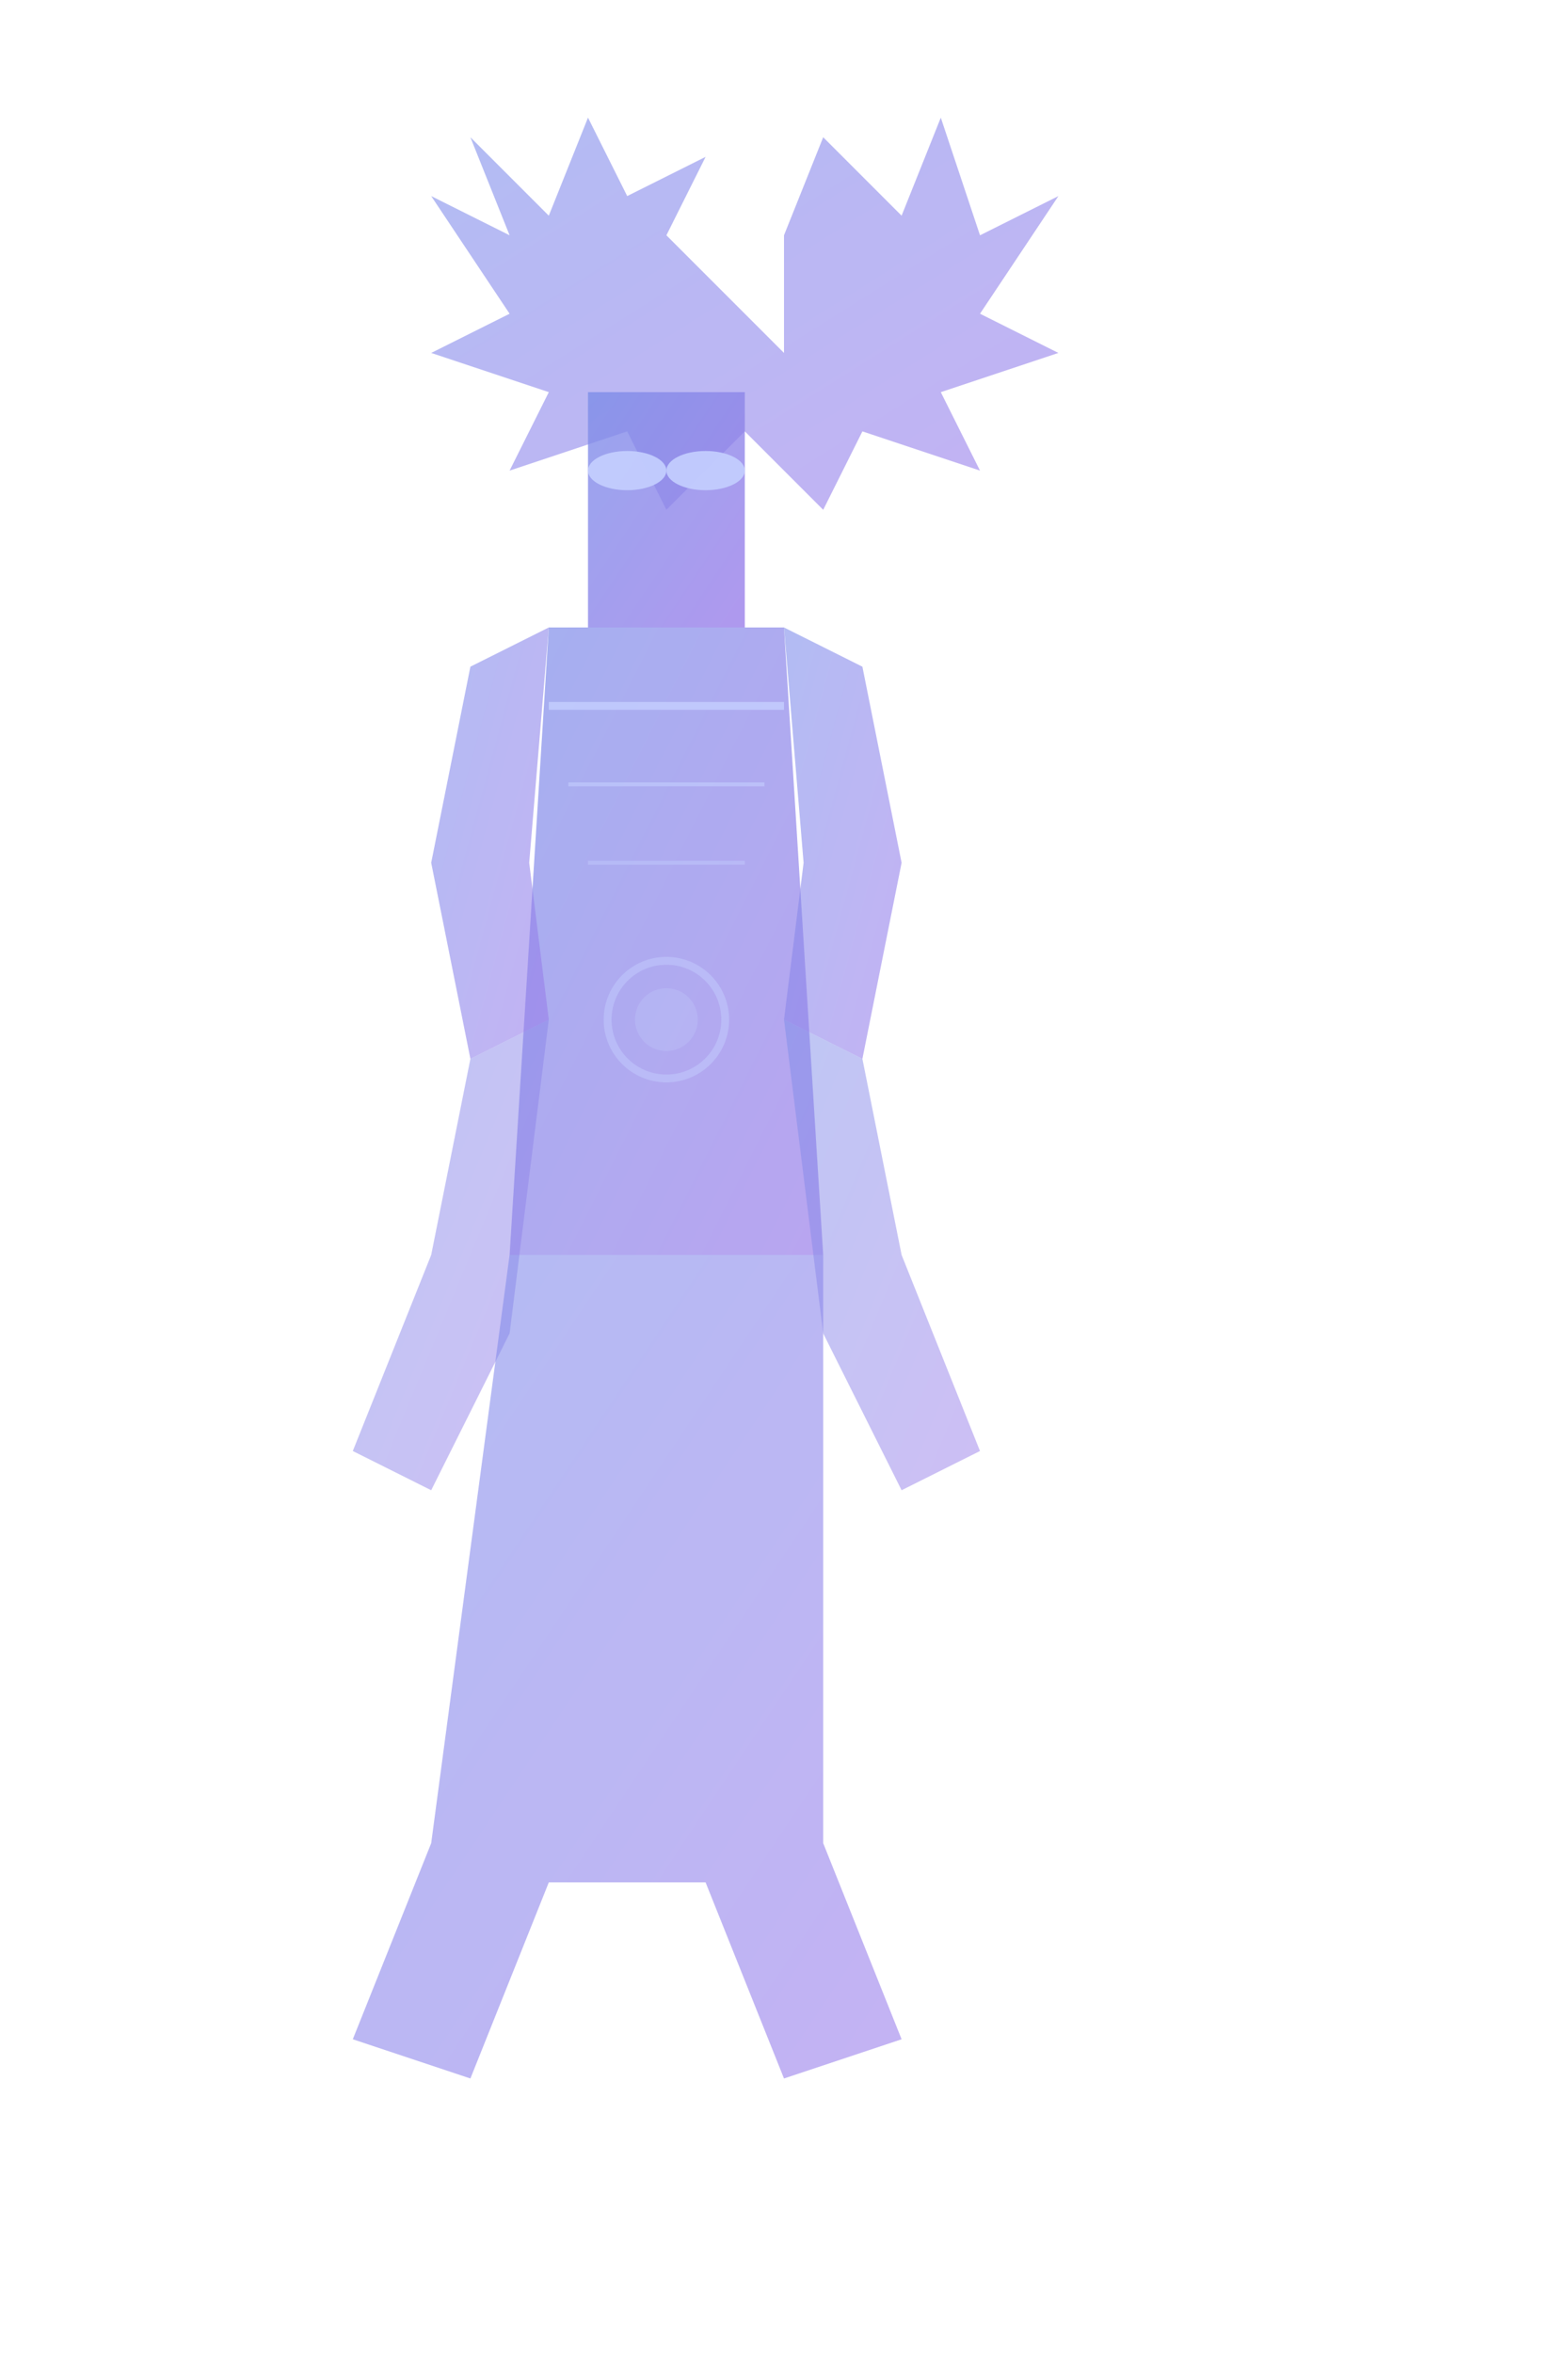 <?xml version="1.0" encoding="UTF-8"?>
<svg xmlns="http://www.w3.org/2000/svg" viewBox="0 0 400 600" width="400" height="600">
  <defs>
    <linearGradient id="characterGradient" x1="0%" y1="0%" x2="100%" y2="100%">
      <stop offset="0%" stop-color="#5e72e4" />
      <stop offset="100%" stop-color="#825ee4" />
    </linearGradient>
    
    <filter id="characterGlow" x="-20%" y="-20%" width="140%" height="140%">
      <feGaussianBlur stdDeviation="3" result="blur" />
      <feComposite in="SourceGraphic" in2="blur" operator="over" />
    </filter>
  </defs>
  
  <!-- Anime-style character silhouette -->
  <g transform="translate(50, 20)" opacity="0.8" filter="url(#characterGlow)">
    <!-- Head - Anime style with spiky hair -->
    <path d="M150,70 
             L120,40 L130,20 L110,30 L100,10 L90,35 L70,15 L80,40 L60,30 L80,60 
             L60,70 L90,80 L80,100 L110,90 L120,110 L140,90 L160,110 L170,90 L200,100 L190,80 L220,70 
             L200,60 L220,30 L200,40 L190,10 L180,35 L160,15 L150,40 Z" 
          fill="url(#characterGradient)" opacity="0.6" />
    
    <!-- Face outline -->
    <path d="M100,80 L140,80 L140,140 L100,140 Z" fill="url(#characterGradient)" opacity="0.8" />
    
    <!-- Eyes - glowing anime style -->
    <ellipse cx="110" cy="100" rx="10" ry="5" fill="#b6c3ff" opacity="0.9" />
    <ellipse cx="130" cy="100" rx="10" ry="5" fill="#b6c3ff" opacity="0.9" />
    
    <!-- Torso -->
    <path d="M90,140 L150,140 L160,300 L80,300 Z" fill="url(#characterGradient)" opacity="0.7" />
    
    <!-- Shoulders & Arms -->
    <path d="M90,140 L70,150 L60,200 L70,250 L90,240 L85,200 Z" fill="url(#characterGradient)" opacity="0.6" />
    <path d="M150,140 L170,150 L180,200 L170,250 L150,240 L155,200 Z" fill="url(#characterGradient)" opacity="0.6" />
    
    <!-- Lower Arms -->
    <path d="M70,250 L60,300 L40,350 L60,360 L80,320 L90,240 Z" fill="url(#characterGradient)" opacity="0.5" />
    <path d="M170,250 L180,300 L200,350 L180,360 L160,320 L150,240 Z" fill="url(#characterGradient)" opacity="0.5" />
    
    <!-- Legs -->
    <path d="M80,300 L60,450 L40,500 L70,510 L90,460 L110,460 L130,460 L150,510 L180,500 L160,450 L160,300 Z" fill="url(#characterGradient)" opacity="0.6" />
    
    <!-- Anime style energy/power lines -->
    <path d="M90,160 L150,160" stroke="#b6c3ff" stroke-width="2" opacity="0.8" fill="none" />
    <path d="M95,180 L145,180" stroke="#b6c3ff" stroke-width="1" opacity="0.6" fill="none" />
    <path d="M100,200 L140,200" stroke="#b6c3ff" stroke-width="1" opacity="0.4" fill="none" />
    
    <!-- Anime-style accent details -->
    <circle cx="120" cy="240" r="15" stroke="#b6c3ff" stroke-width="2" fill="none" opacity="0.5" />
    <circle cx="120" cy="240" r="8" fill="#b6c3ff" opacity="0.3" />
  </g>
</svg>